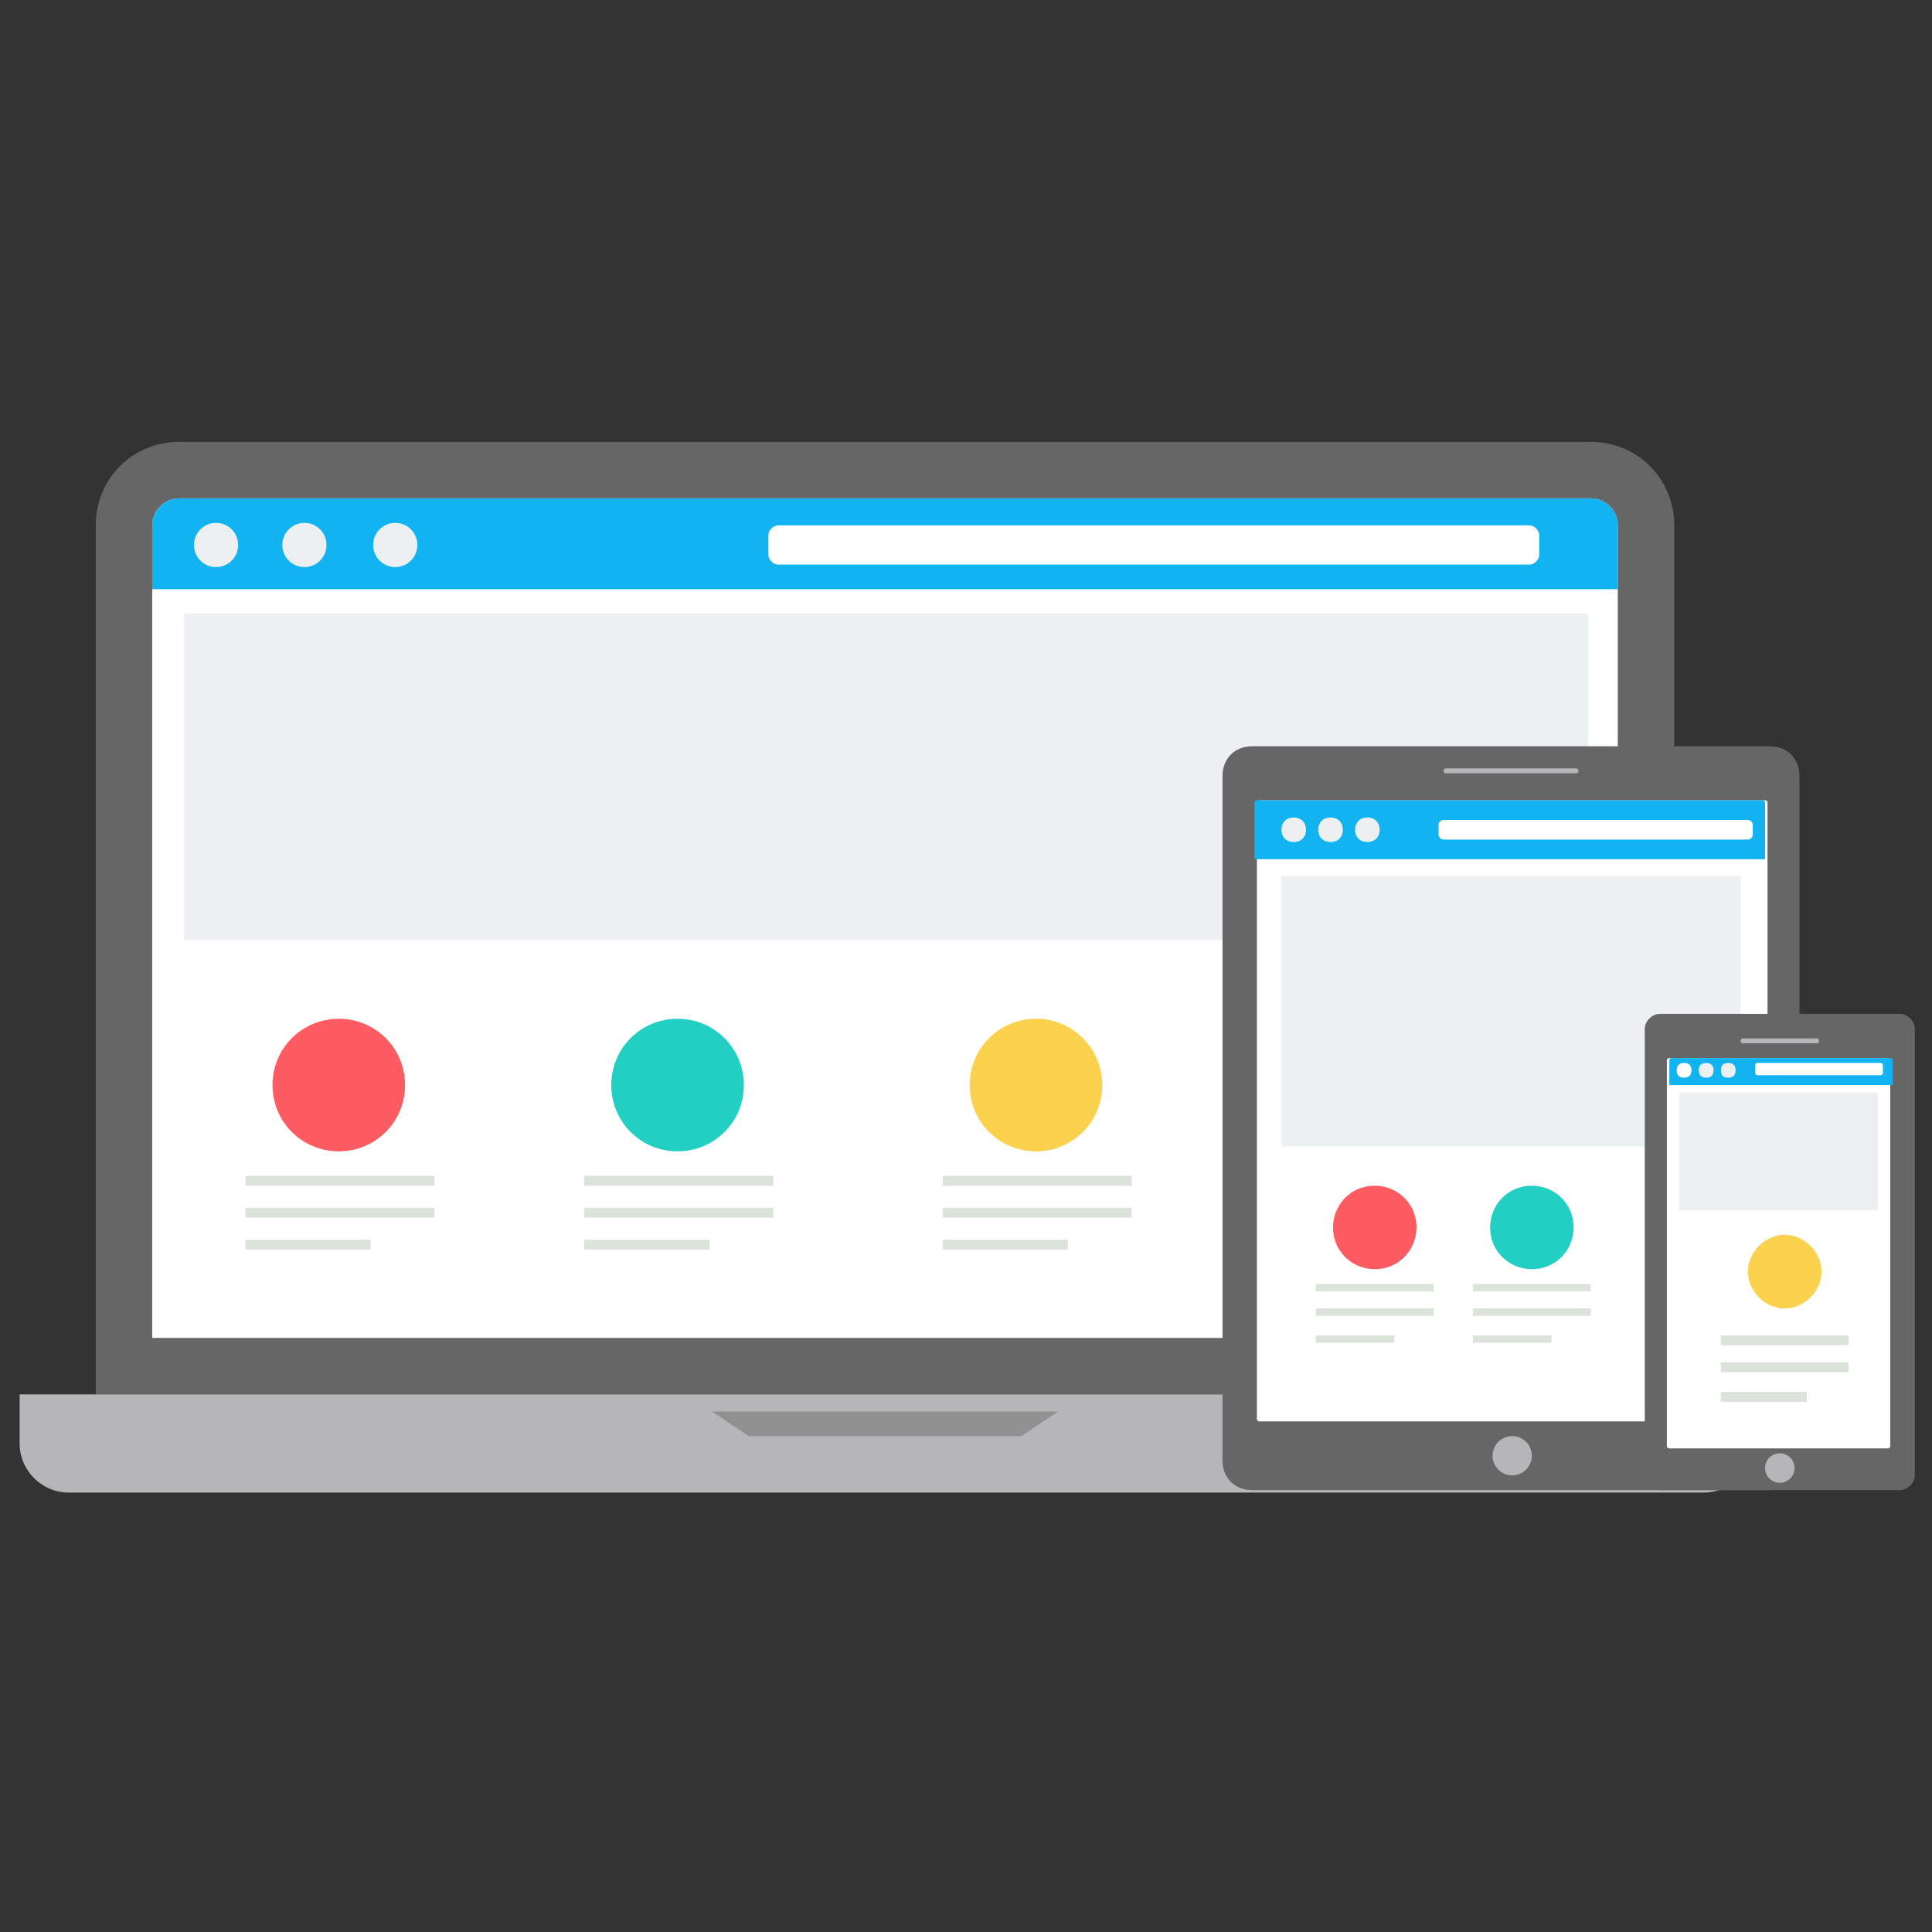 <?xml version="1.0" encoding="UTF-8"?>
<!DOCTYPE svg PUBLIC "-//W3C//DTD SVG 1.1//EN" "http://www.w3.org/Graphics/SVG/1.1/DTD/svg11.dtd">
<!-- Creator: CorelDRAW -->
<svg xmlns="http://www.w3.org/2000/svg" xml:space="preserve" width="0.787in" height="0.787in" style="shape-rendering:geometricPrecision; text-rendering:geometricPrecision; image-rendering:optimizeQuality; fill-rule:evenodd; clip-rule:evenodd"
viewBox="0 0 0.787 0.787"
 xmlns:xlink="http://www.w3.org/1999/xlink">
 <rect x="0" y="0" width="0.787" height="0.787" fill="#333333" stroke="none"/>
 <defs>
  <style type="text/css">
   <![CDATA[
    .fil5 {fill:#11B3F1}
    .fil7 {fill:#21D0C3}
    .fil0 {fill:#666666}
    .fil4 {fill:#919191}
    .fil3 {fill:#B6B6B8}
    .fil8 {fill:#DCE3DB}
    .fil2 {fill:#ECF0F1}
    .fil9 {fill:#FAD24D}
    .fil6 {fill:#FF5B62}
    .fil1 {fill:white}
   ]]>
  </style>
 </defs>
 <g id="Layer_x0020_1">
  <g id="_287150352">
   <path id="_296024096" class="fil0" d="M0.073 0.18l0.575 0c0.019,0 0.034,0.015 0.034,0.034l0 0.354 -0.643 0 0 -0.354c0,-0.019 0.015,-0.034 0.034,-0.034z"/>
   <path id="_296024024" class="fil1" d="M0.062 0.545l0.597 0 0 -0.331c0,-0.006 -0.005,-0.011 -0.011,-0.011l-0.575 0c-0.006,0 -0.011,0.005 -0.011,0.011l0 0.331 -7.87402e-006 0 0 0z"/>
   <polygon id="_296024600" class="fil2" points="0.075,0.25 0.647,0.25 0.647,0.383 0.075,0.383 "/>
   <path id="_296023280" class="fil3" d="M0.008 0.568l0.706 0 0 0.02c0,0.011 -0.009,0.02 -0.02,0.02l-0.666 0c-0.011,0 -0.02,-0.009 -0.02,-0.02l0 -0.02 3.93701e-006 0z"/>
   <polygon id="_296023616" class="fil4" points="0.29,0.575 0.431,0.575 0.416,0.585 0.305,0.585 0.29,0.575 "/>
   <path id="_296023784" class="fil0" d="M0.51 0.304l0.211 0c0.007,0 0.012,0.005 0.012,0.012l0 0.279c0,0.007 -0.005,0.012 -0.012,0.012l-0.211 0c-0.007,0 -0.012,-0.005 -0.012,-0.012l0 -0.279c0,-0.007 0.005,-0.012 0.012,-0.012z"/>
   <path id="_296023424" class="fil1" d="M0.513 0.326l0.206 0c0.001,0 0.001,0.001 0.001,0.001l0 0.251c0,0.001 -0.001,0.001 -0.001,0.001l-0.206 0c-0.001,0 -0.001,-0.001 -0.001,-0.001l0 -0.251c0,-0.001 0.001,-0.001 0.001,-0.001z"/>
   <circle id="_296022488" class="fil3" cx="0.616" cy="0.593" r="0.008"/>
   <polygon id="_296023016" class="fil2" points="0.522,0.357 0.709,0.357 0.709,0.467 0.522,0.467 "/>
   <path id="_296022680" class="fil0" d="M0.676 0.413l0.098 0c0.003,0 0.006,0.003 0.006,0.006l0 0.182c0,0.003 -0.003,0.006 -0.006,0.006l-0.098 0c-0.003,0 -0.006,-0.003 -0.006,-0.006l0 -0.182c0,-0.003 0.003,-0.006 0.006,-0.006z"/>
   <path id="_296022992" class="fil1" d="M0.68 0.431l0.089 0c0,0 0.001,0 0.001,0.001l0 0.157c0,0 -0,0.001 -0.001,0.001l-0.089 0c-0,0 -0.001,-0 -0.001,-0.001l0 -0.157c0,-0 0,-0.001 0.001,-0.001z"/>
   <g>
    <circle id="_296022944" class="fil3" cx="0.725" cy="0.598" r="0.006"/>
    <path id="_296022584" class="fil3" d="M0.71 0.423l0.03 0c0.001,0 0.001,0.001 0.001,0.001l0 7.87402e-006c0,0.001 -0.001,0.001 -0.001,0.001l-0.03 0c-0.001,0 -0.001,-0.001 -0.001,-0.001l0 -7.87402e-006c0,-0.001 0.001,-0.001 0.001,-0.001z"/>
   </g>
   <path id="_296018816" class="fil5" d="M0.659 0.24l-0.597 0 0 -0.026c0,-0.006 0.005,-0.011 0.011,-0.011l0.575 0c0.006,0 0.011,0.005 0.011,0.011l0 0.026 3.93701e-006 0 0 0z"/>
   <path id="_296018648" class="fil1" d="M0.317 0.214l0.306 0c0.002,0 0.004,0.002 0.004,0.004l0 0.008c0,0.002 -0.002,0.004 -0.004,0.004l-0.306 0c-0.002,0 -0.004,-0.002 -0.004,-0.004l0 -0.008c0,-0.002 0.002,-0.004 0.004,-0.004z"/>
   <g>
    <path id="_296018720" class="fil2" d="M0.088 0.213c0.005,0 0.009,0.004 0.009,0.009 0,0.005 -0.004,0.009 -0.009,0.009 -0.005,0 -0.009,-0.004 -0.009,-0.009 0,-0.005 0.004,-0.009 0.009,-0.009z"/>
    <path id="_296018888" class="fil2" d="M0.124 0.213c0.005,0 0.009,0.004 0.009,0.009 0,0.005 -0.004,0.009 -0.009,0.009 -0.005,0 -0.009,-0.004 -0.009,-0.009 0,-0.005 0.004,-0.009 0.009,-0.009z"/>
    <path id="_296019848" class="fil2" d="M0.161 0.213c0.005,0 0.009,0.004 0.009,0.009 0,0.005 -0.004,0.009 -0.009,0.009 -0.005,0 -0.009,-0.004 -0.009,-0.009 0,-0.005 0.004,-0.009 0.009,-0.009z"/>
   </g>
   <path id="_296020880" class="fil6" d="M0.138 0.415c0.015,0 0.027,0.012 0.027,0.027 0,0.015 -0.012,0.027 -0.027,0.027 -0.015,0 -0.027,-0.012 -0.027,-0.027 0,-0.015 0.012,-0.027 0.027,-0.027z"/>
   <path id="_357767808" class="fil7" d="M0.276 0.415c0.015,0 0.027,0.012 0.027,0.027 0,0.015 -0.012,0.027 -0.027,0.027 -0.015,0 -0.027,-0.012 -0.027,-0.027 0,-0.015 0.012,-0.027 0.027,-0.027z"/>
   <g>
    <path id="_296025752" class="fil8" d="M0.1 0.479l0.077 0 0 0.004 -0.077 0 0 -0.004zm0 0.026l0.051 0 0 0.004 -0.051 0 0 -0.004zm0 -0.013l0.077 0 0 0.004 -0.077 -3.93701e-006 0 -0.004z"/>
    <path id="_296026544" class="fil8" d="M0.238 0.479l0.077 0 0 0.004 -0.077 0 0 -0.004zm0 0.026l0.051 0 0 0.004 -0.051 0 0 -0.004zm0 -0.013l0.077 0 0 0.004 -0.077 -3.93701e-006 0 -0.004z"/>
   </g>
   <path id="_296028152" class="fil9" d="M0.422 0.415c0.015,0 0.027,0.012 0.027,0.027 0,0.015 -0.012,0.027 -0.027,0.027 -0.015,0 -0.027,-0.012 -0.027,-0.027 -3.93701e-006,-0.015 0.012,-0.027 0.027,-0.027z"/>
   <path id="_296028416" class="fil8" d="M0.384 0.479l0.077 0 0 0.004 -0.077 0 0 -0.004 0 0zm0 0.026l0.051 0 0 0.004 -0.051 0 0 -0.004zm0 -0.013l0.077 0 0 0.004 -0.077 -3.93701e-006 0 -0.004 0 0z"/>
   <path id="_296028584" class="fil6" d="M0.56 0.483c0.009,0 0.017,0.007 0.017,0.017 0,0.009 -0.007,0.017 -0.017,0.017 -0.009,0 -0.017,-0.007 -0.017,-0.017 0,-0.009 0.007,-0.017 0.017,-0.017z"/>
   <path id="_296030312" class="fil8" d="M0.536 0.523l0.048 0 0 0.003 -0.048 0 0 -0.003zm0 0.021l0.032 0 0 0.003 -0.032 0 0 -0.003zm0 -0.011l0.048 0 0 0.003 -0.048 0 0 -0.003z"/>
   <path id="_296030624" class="fil7" d="M0.624 0.483c0.009,0 0.017,0.007 0.017,0.017 0,0.009 -0.007,0.017 -0.017,0.017 -0.009,0 -0.017,-0.007 -0.017,-0.017 0,-0.009 0.007,-0.017 0.017,-0.017z"/>
   <path id="_296029424" class="fil8" d="M0.6 0.523l0.048 0 0 0.003 -0.048 0 0 -0.003zm0 0.021l0.032 0 0 0.003 -0.032 0 0 -0.003zm0 -0.011l0.048 0 0 0.003 -0.048 0 0 -0.003z"/>
   <path id="_296030072" class="fil5" d="M0.72 0.35l-0.209 0 0 -0.023c0,-0.001 0.001,-0.001 0.001,-0.001l0.206 0c0.001,0 0.001,0.001 0.001,0.001l0 0.023 7.87402e-006 0z"/>
   <g>
    <path id="_296030936" class="fil2" d="M0.527 0.333c0.003,0 0.005,0.002 0.005,0.005 0,0.003 -0.002,0.005 -0.005,0.005 -0.003,0 -0.005,-0.002 -0.005,-0.005 0,-0.003 0.002,-0.005 0.005,-0.005z"/>
    <path id="_296031128" class="fil2" d="M0.542 0.333c0.003,0 0.005,0.002 0.005,0.005 0,0.003 -0.002,0.005 -0.005,0.005 -0.003,0 -0.005,-0.002 -0.005,-0.005 0,-0.003 0.002,-0.005 0.005,-0.005z"/>
    <path id="_296030864" class="fil2" d="M0.557 0.333c0.003,0 0.005,0.002 0.005,0.005 0,0.003 -0.002,0.005 -0.005,0.005 -0.003,0 -0.005,-0.002 -0.005,-0.005 0,-0.003 0.002,-0.005 0.005,-0.005z"/>
   </g>
   <path id="_296031320" class="fil1" d="M0.588 0.334l0.124 0c0.001,0 0.002,0.001 0.002,0.002l0 0.004c0,0.001 -0.001,0.002 -0.002,0.002l-0.124 0c-0.001,0 -0.002,-0.001 -0.002,-0.002l0 -0.004c0,-0.001 0.001,-0.002 0.002,-0.002z"/>
   <path id="_296031560" class="fil5" d="M0.77 0.442l-0.09 0 0 -0.01c0,-0 0,-0.001 0.001,-0.001l0.089 0c0,0 0.001,0 0.001,0.001l0 0.01 0 0z"/>
   <path id="_296017136" class="fil1" d="M0.686 0.433c0.002,0 0.003,0.001 0.003,0.003 0,0.002 -0.001,0.003 -0.003,0.003 -0.002,0 -0.003,-0.001 -0.003,-0.003 -3.93701e-006,-0.002 0.001,-0.003 0.003,-0.003z"/>
   <g>
    <path id="_296020424" class="fil2" d="M0.695 0.433c0.002,0 0.003,0.001 0.003,0.003 0,0.002 -0.001,0.003 -0.003,0.003 -0.002,0 -0.003,-0.001 -0.003,-0.003 0,-0.002 0.001,-0.003 0.003,-0.003z"/>
    <path id="_296023496" class="fil2" d="M0.704 0.433c0.002,0 0.003,0.001 0.003,0.003 0,0.002 -0.001,0.003 -0.003,0.003 -0.002,0 -0.003,-0.001 -0.003,-0.003 0,-0.002 0.001,-0.003 0.003,-0.003z"/>
   </g>
   <path id="_296018048" class="fil1" d="M0.716 0.433l0.05 0c0.001,0 0.001,0.001 0.001,0.001l0 0.003c0,0.001 -0.001,0.001 -0.001,0.001l-0.05 0c-0.001,0 -0.001,-0.001 -0.001,-0.001l0 -0.003c0,-0.001 0.001,-0.001 0.001,-0.001z"/>
   <polygon id="_361032208" class="fil2" points="0.684,0.445 0.765,0.445 0.765,0.493 0.684,0.493 "/>
   <path id="_361023280" class="fil9" d="M0.727 0.503c0.008,0 0.015,0.007 0.015,0.015 0,0.008 -0.007,0.015 -0.015,0.015 -0.008,0 -0.015,-0.007 -0.015,-0.015 0,-0.008 0.007,-0.015 0.015,-0.015z"/>
   <path id="_361051576" class="fil8" d="M0.701 0.544l0.052 0 0 0.004 -0.052 0 0 -0.004zm0 0.023l0.035 0 0 0.004 -0.035 0 0 -0.004zm0 -0.012l0.052 0 0 0.004 -0.052 0 0 -0.004z"/>
   <path id="_361023448" class="fil3" d="M0.589 0.313l0.053 0c0.001,0 0.001,0.001 0.001,0.001l0 3.93701e-006c0,0.001 -0.001,0.001 -0.001,0.001l-0.053 0c-0.001,0 -0.001,-0.001 -0.001,-0.001l0 -3.93701e-006c0,-0.001 0.001,-0.001 0.001,-0.001z"/>
  </g>
 </g>
</svg>

